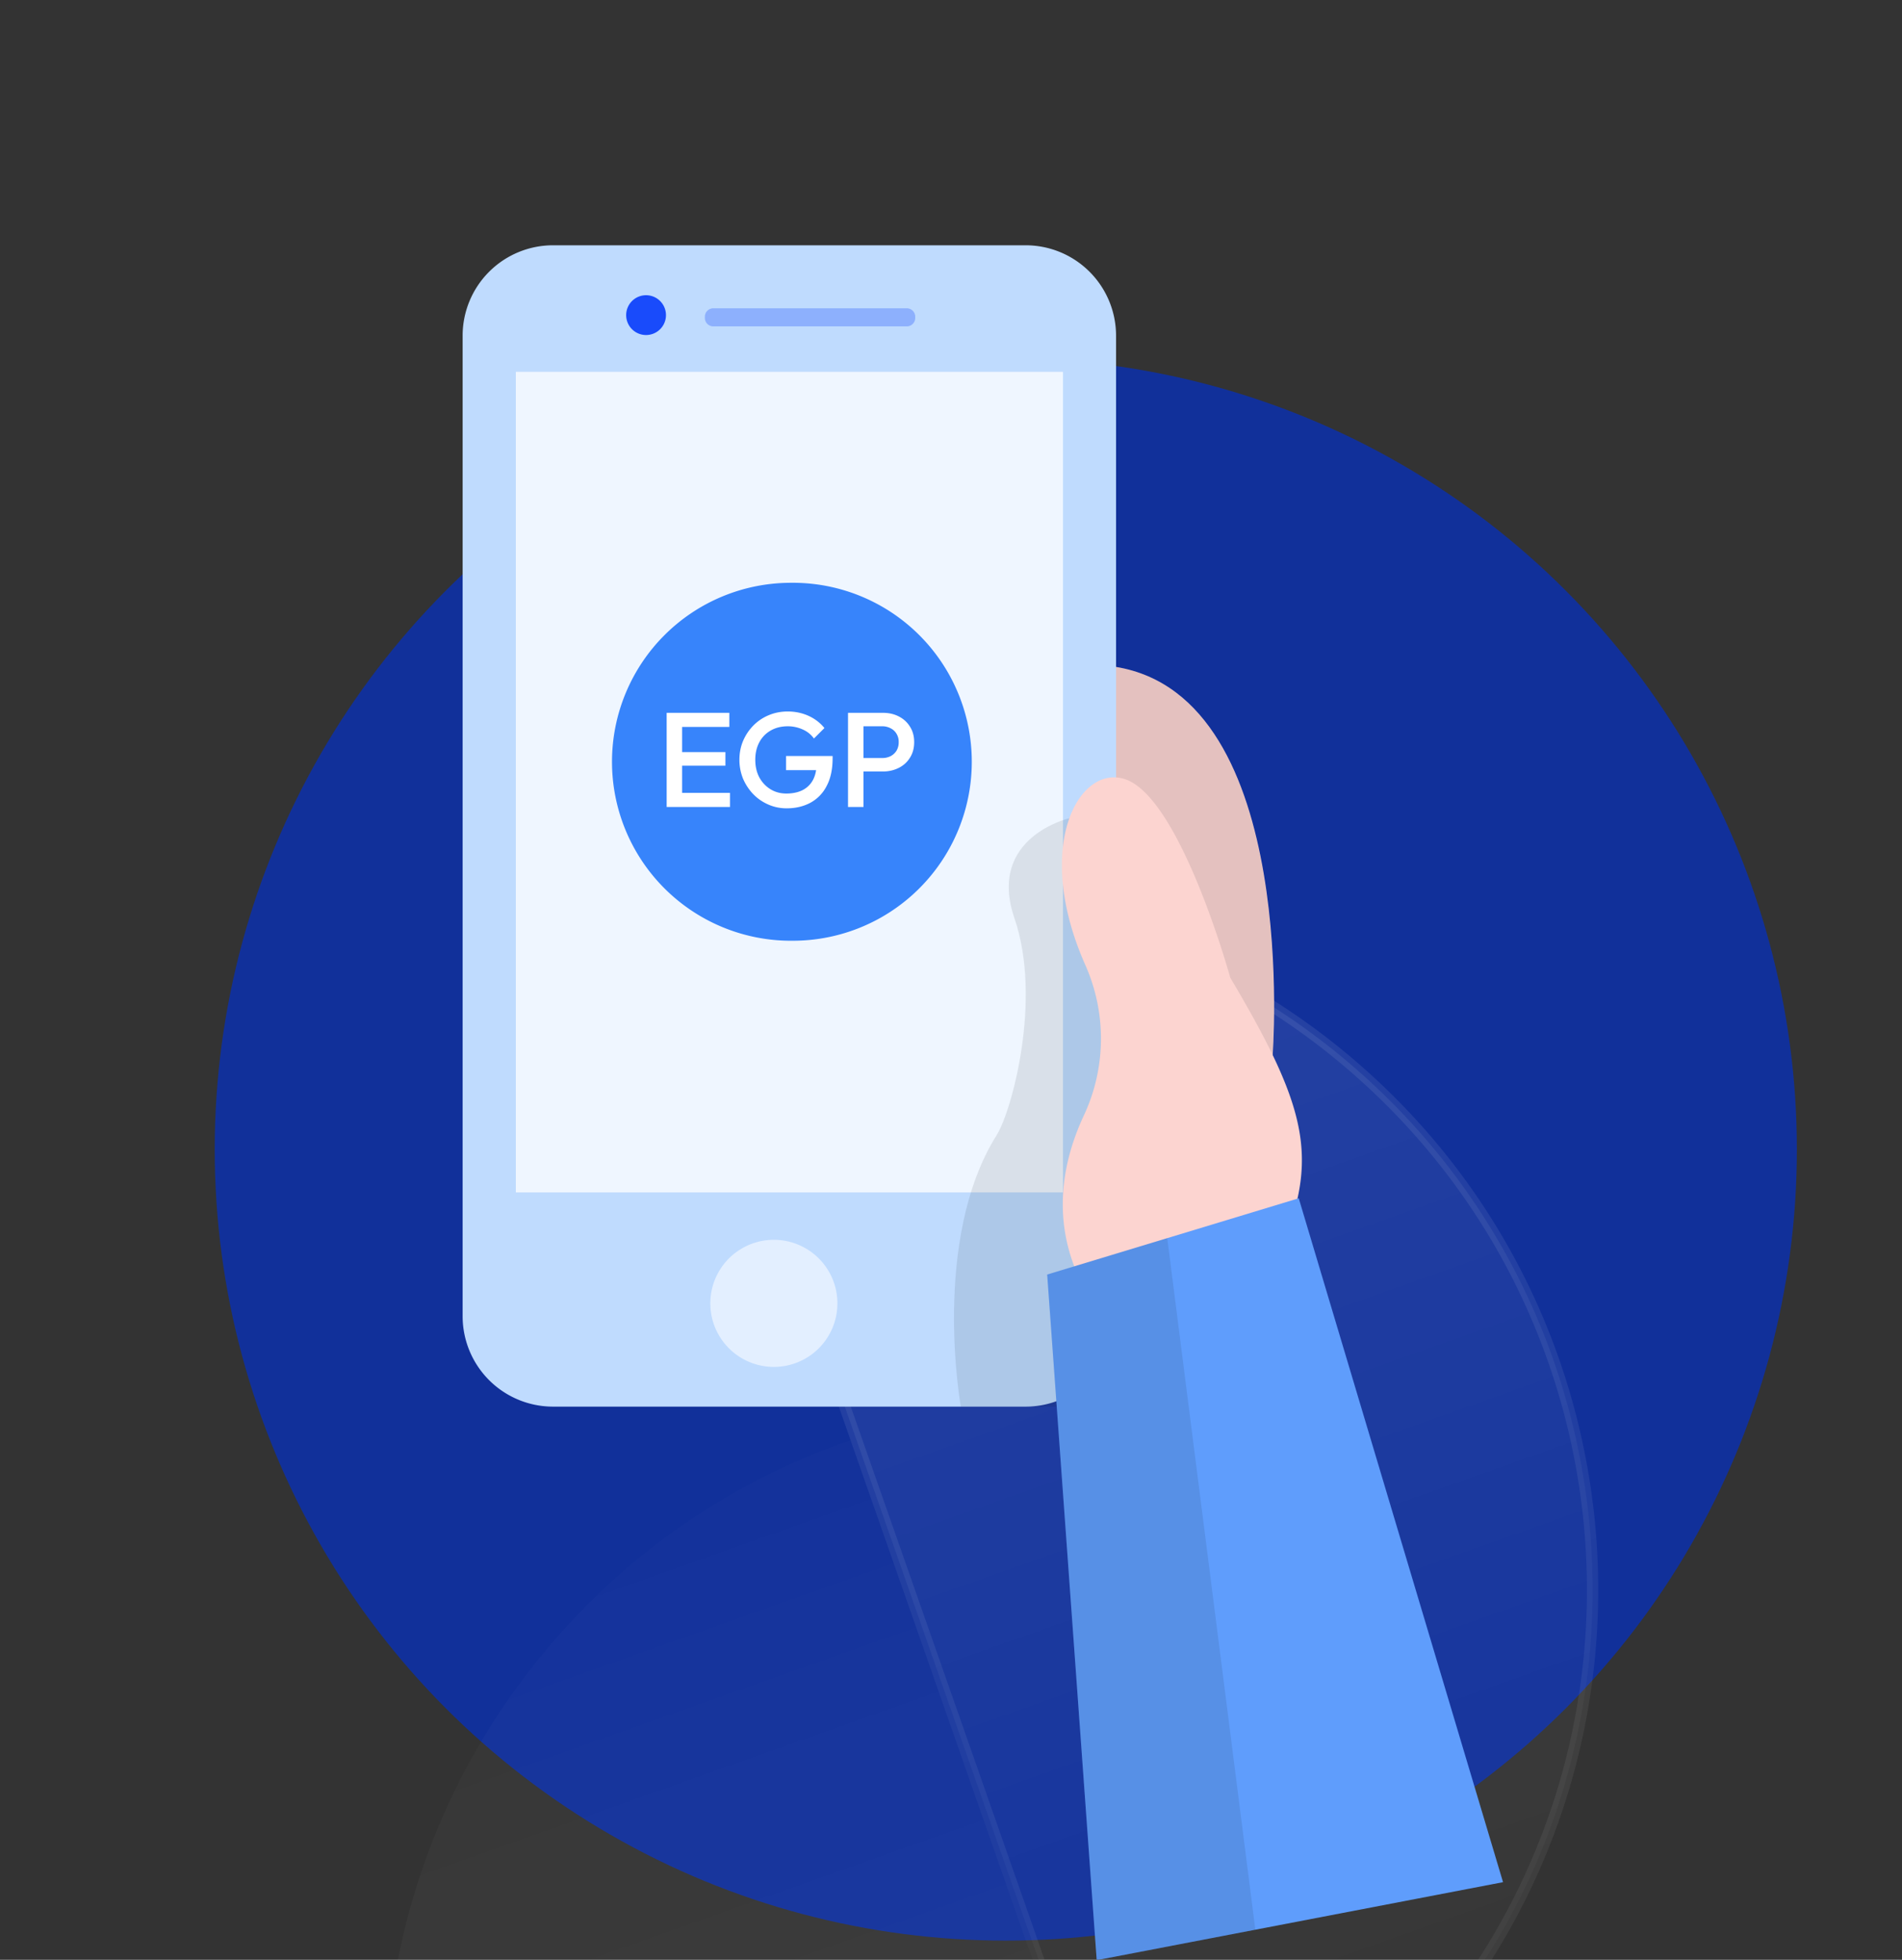 <svg width="99" height="102" viewBox="0 0 99 102" fill="none" xmlns="http://www.w3.org/2000/svg">
  <rect x="0" y="0" width="99" height="102" fill="#333333" stroke="none"/>
  <g clip-path="url(#clip0_3091_9282)">
    <g mask="url(#mask0_3091_9282)">
      <circle cx="52.352" cy="59.825" r="41.176" fill="#11309A"/>
      <path opacity=".1" d="M59.118 116.438 35.414 48.783c11.616-4.031 25.012-1.916 35.022 6.726 14.965 12.92 16.692 35.539 3.859 50.519a35.4 35.4 0 0 1-15.177 10.41Z" fill="url(#paint0_linear_3091_9282)" stroke="url(#paint1_linear_3091_9282)" stroke-width=".588"/>
      <path opacity=".1" fill-rule="evenodd" clip-rule="evenodd" d="M68.173 143.171c-11.775 4.196-25.416 2.1-35.588-6.682-15.088-13.027-16.83-35.831-3.89-50.935a35.7 35.7 0 0 1 15.58-10.592z" fill="url(#paint2_linear_3091_9282)"/>
      <path d="M66.233 55.051s1.502-18.752-8.143-20.34-10.843 25.745-2.59 26.144 10.733-5.804 10.733-5.804" fill="#FCD4D0"/>
      <path opacity=".1" d="M55.5 60.855c8.262.424 10.724-5.804 10.724-5.804s1.503-18.752-8.143-20.34" fill="#111827"/>
      <path d="M53.385 12.766H28.786a4.706 4.706 0 0 0-4.706 4.705v51.032a4.706 4.706 0 0 0 4.706 4.706h24.599a4.706 4.706 0 0 0 4.706-4.706V17.472a4.706 4.706 0 0 0-4.706-4.706" fill="#BFDBFE"/>
      <path d="M55.33 19.352H26.849V62.06H55.33z" fill="#EFF6FF"/>
      <path d="M33.628 17.437a1.036 1.036 0 1 0 0-2.072 1.036 1.036 0 0 0 0 2.072" fill="#194BFB"/>
      <path opacity=".3" d="M47.196 16.045H37.13a.44.44 0 0 0-.442.441v.06c0 .244.198.441.442.441h10.066a.44.44 0 0 0 .442-.441v-.06a.44.44 0 0 0-.442-.441" fill="#194BFB"/>
      <path opacity=".1" d="M55.674 42.582s-4.322.985-2.87 5.213c1.452 4.229-.148 10.037-.92 11.272-3.435 5.46-1.873 14.142-1.873 14.142h8.066s2.187-27.642-2.403-30.627" fill="#111827"/>
      <path d="M41.17 48.961a9.315 9.315 0 1 0 0-18.629 9.315 9.315 0 0 0 0 18.63" fill="#3784FB"/>
      <path d="M40.28 71.142a3.307 3.307 0 1 0 0-6.615 3.307 3.307 0 0 0 0 6.615" fill="#E3EFFF"/>
      <path d="M64.037 50.887s-2.61-9.46-5.519-10.347c-2.386-.73-4.742 3.528-2.042 9.65a9.43 9.43 0 0 1-.05 7.842c-.965 2.055-1.614 4.776-.587 7.667 2.161 6.084 8.067 5.409 10.465.127 2.4-5.28 1.974-7.786-2.267-14.94" fill="#FCD4D0"/>
      <path d="m54.507 66.335 2.577 35.683 21.15-4.059L67.6 62.365z" fill="#5F9DFC"/>
      <path opacity=".1" d="m65.341 100.435-4.585-35.997-6.25 1.897 2.578 35.684z" fill="#111827"/>
    </g>
    <path d="M34.7 42v-4.9h.804V42zm.552 0v-.735h2.744V42zm0-2.149v-.707h2.506v.707zm0-2.016V37.1h2.71v.735zm5.693 4.235q-.505 0-.952-.196-.448-.195-.784-.539a2.7 2.7 0 0 1-.532-.805 2.6 2.6 0 0 1-.19-.987q0-.525.19-.98.195-.455.532-.798a2.4 2.4 0 0 1 .798-.539q.462-.196.994-.196.58 0 1.078.224.497.225.833.637l-.546.546a1.4 1.4 0 0 0-.581-.469A1.85 1.85 0 0 0 41 37.8q-.504 0-.89.224a1.5 1.5 0 0 0-.587.609q-.21.392-.21.91t.21.917q.217.392.58.616.365.224.827.224.489 0 .84-.175.357-.182.546-.532.189-.357.189-.875l.504.364h-2.093v-.735h2.422v.112q0 .875-.315 1.456a2.03 2.03 0 0 1-.847.868q-.54.287-1.232.287m3.748-1.918v-.7h1.225a.95.95 0 0 0 .44-.098.8.8 0 0 0 .309-.287.85.85 0 0 0 .112-.441.8.8 0 0 0-.112-.434.73.73 0 0 0-.308-.287.9.9 0 0 0-.441-.105h-1.225v-.7h1.267q.462 0 .826.189.37.189.58.532.219.343.218.805 0 .462-.217.805-.21.343-.581.532a1.8 1.8 0 0 1-.826.189zM44.14 42v-4.9h.805V42z" fill="#fff"/>
  </g>
  <defs>
    <linearGradient id="paint0_linear_3091_9282" x1="35.126" y1="48.615" x2="59.251" y2="116.652" gradientUnits="userSpaceOnUse">
      <stop stop-color="#fff" stop-opacity=".9"/>
      <stop offset="1" stop-color="#fff" stop-opacity=".1"/>
    </linearGradient>
    <linearGradient id="paint1_linear_3091_9282" x1="35.126" y1="48.615" x2="59.251" y2="116.652" gradientUnits="userSpaceOnUse">
      <stop stop-color="#fff" stop-opacity=".9"/>
      <stop offset="1" stop-color="#fff" stop-opacity=".5"/>
    </linearGradient>
    <linearGradient id="paint2_linear_3091_9282" x1="43.023" y1="75.269" x2="67.148" y2="143.306" gradientUnits="userSpaceOnUse">
      <stop stop-color="#fff" stop-opacity=".1"/>
      <stop offset="1" stop-color="#fff" stop-opacity=".9"/>
    </linearGradient>
    <clipPath id="clip0_3091_9282">
      <path fill="#fff" d="M0 0h99v102H0z"/>
    </clipPath>
  </defs>
</svg>
